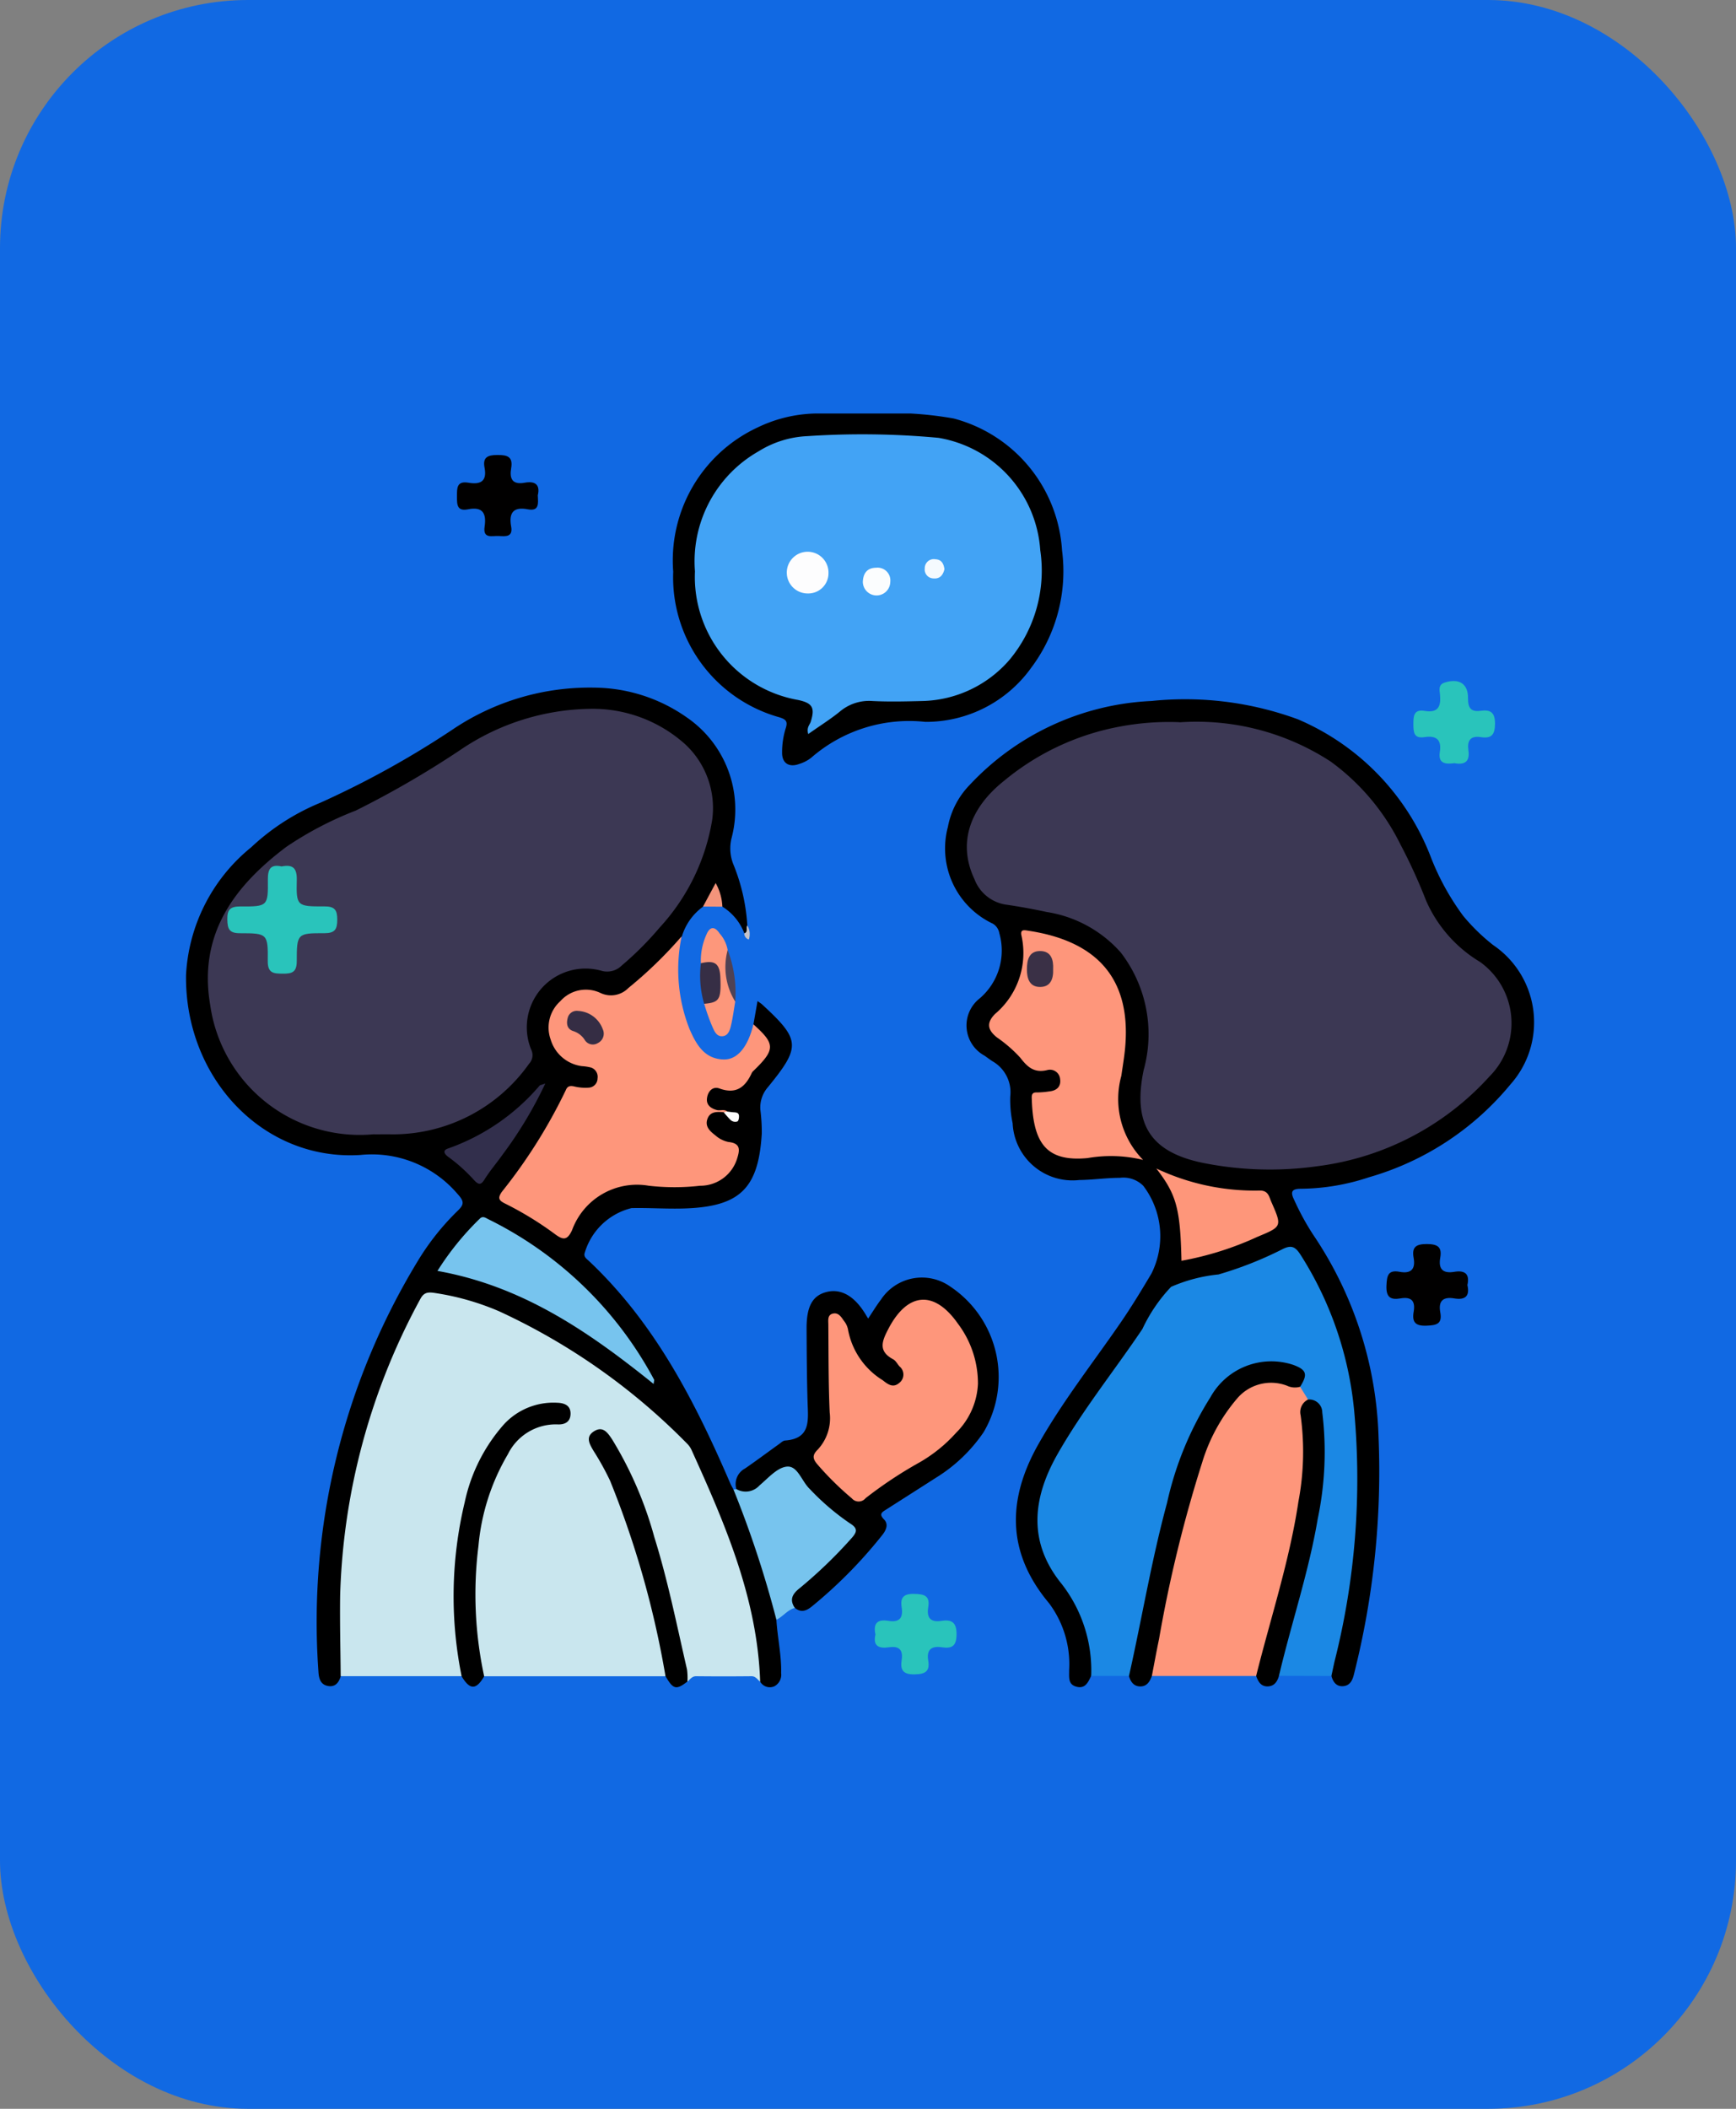 <svg xmlns="http://www.w3.org/2000/svg" xmlns:xlink="http://www.w3.org/1999/xlink" width="84" height="102" viewBox="0 0 84 102">
  <rect x="0" y="0" width="84" height="102" fill="#808080" stroke="none"/>
  <defs>
    <clipPath id="clip-path">
      <rect id="Rectángulo_37874" data-name="Rectángulo 37874" width="65.227" height="61.616" fill="none"/>
    </clipPath>
  </defs>
  <g id="Grupo_158016" data-name="Grupo 158016" transform="translate(-813 -5280)">
    <rect id="Rectángulo_37872" data-name="Rectángulo 37872" width="84" height="102" rx="12" transform="translate(813 5280)" fill="#1169e3"/>
    <g id="Grupo_158014" data-name="Grupo 158014" transform="translate(632 693.184)">
      <g id="Grupo_158020" data-name="Grupo 158020" transform="translate(190 4606.816)">
        <g id="Grupo_158020-2" data-name="Grupo 158020" clip-path="url(#clip-path)">
          <path id="Trazado_131333" data-name="Trazado 131333" d="M39.351,129.165c-.135-.1-.212-.264-.425-.262q-1.337.014-2.674,0c-.211,0-.292.163-.426.261a16.692,16.692,0,0,1-.7-2.774,34.55,34.55,0,0,0-2.666-8.129,3.545,3.545,0,0,0-.562-.879c-.129-.13-.289-.231-.465-.112-.148.1-.115.269-.073.42a.985.985,0,0,0,.107.239c1.665,2.81,2.343,5.955,3.083,9.078a8.094,8.094,0,0,1,.319,1.669.306.306,0,0,1-.107.23l-8.77,0a.815.815,0,0,1-.306-.626,17.258,17.258,0,0,1,.522-8.6,7.577,7.577,0,0,1,1.158-2.116,2.643,2.643,0,0,1,1.774-1.011,2.006,2.006,0,0,0,.514-.1.292.292,0,0,0,.212-.3.305.305,0,0,0-.253-.265,1.521,1.521,0,0,0-.651-.014,3.439,3.439,0,0,0-2.351,1.524,10.88,10.88,0,0,0-1.75,5.09,18.416,18.416,0,0,0,.124,5.738c.04.228.138.475-.085.674H19.054c-.217-.145-.192-.377-.2-.59A32.928,32.928,0,0,1,21.193,113.9c.429-1.052.932-2.07,1.436-3.088a.945.945,0,0,1,1.147-.595,16.145,16.145,0,0,1,5.473,2.106,35.37,35.37,0,0,1,5.805,4.359,6.357,6.357,0,0,1,1.659,2.315A36.212,36.212,0,0,1,39.337,127c.085.5.085,1,.173,1.5a.659.659,0,0,1-.159.668" transform="translate(-11.569 -67.826)" fill="#c9e6ee"/>
          <path id="Trazado_131334" data-name="Trazado 131334" d="M27.782,82.548c-.136-4.019-1.693-7.619-3.318-11.2a1.041,1.041,0,0,0-.223-.318,30.787,30.787,0,0,0-9.1-6.4A12.514,12.514,0,0,0,12,63.743c-.332-.047-.506,0-.669.31A31.816,31.816,0,0,0,7.459,78.366c-.019,1.308.016,2.617.026,3.926-.088.3-.266.526-.606.468-.362-.063-.451-.348-.47-.686A33.592,33.592,0,0,1,11.229,62.18a12.174,12.174,0,0,1,1.91-2.4c.313-.3.336-.453.012-.807a5.448,5.448,0,0,0-4.712-1.9c-4.7.3-8.5-3.714-8.438-8.7a8.521,8.521,0,0,1,3.153-6.181A10.989,10.989,0,0,1,6.5,40.037a44.489,44.489,0,0,0,6.4-3.542,11.86,11.86,0,0,1,6.859-2.026,7.879,7.879,0,0,1,4.478,1.444A5.4,5.4,0,0,1,26.4,41.74a2.069,2.069,0,0,0,.1,1.313,9.262,9.262,0,0,1,.661,2.92c0,.148.185.36-.143.384a2.608,2.608,0,0,0-1.059-1.29,1.572,1.572,0,0,1-.324-.907,1.7,1.7,0,0,1-.612.9,2.743,2.743,0,0,0-1.03,1.449,8.409,8.409,0,0,1-3,2.929c-.32.2-.68.048-1.018-.047a1.686,1.686,0,0,0-2.207,1.857A1.733,1.733,0,0,0,19,52.568a1.061,1.061,0,0,0,.191.043c.441.064.831.2.833.739,0,.413-.337.647-.965.639a.616.616,0,0,0-.675.377,24.5,24.5,0,0,1-2.6,4.08c-.479.664-.476.718.254,1.12a18.09,18.09,0,0,1,1.718,1.079c.355.251.636.278.841-.155a3.61,3.61,0,0,1,3.973-2.1,12.542,12.542,0,0,0,2.286,0,1.8,1.8,0,0,0,1.562-1.026c.174-.354.137-.632-.279-.779a2.263,2.263,0,0,1-.53-.256c-.339-.233-.631-.518-.522-.967.12-.5.551-.4.915-.4.158.048.25.206.391.219-.042-.05-.146-.072-.22-.136-.147-.141-.331-.091-.5-.086a.521.521,0,0,1-.6-.469.679.679,0,0,1,.373-.707.438.438,0,0,1,.313-.078c1.308.343,1.52-.885,2.14-1.508.238-.239.14-.576-.087-.834-.158-.179-.352-.335-.357-.6l.2-1.134c.095.07.165.111.225.166,1.856,1.71,1.878,2.035.283,3.992a1.494,1.494,0,0,0-.373,1.085,8.607,8.607,0,0,1,.07,1.169C27.7,58.7,26.8,59.575,24.113,59.661c-.851.027-1.7-.037-2.555-.018a3.142,3.142,0,0,0-2.28,2.219c-.009.162.1.229.193.315C22.68,65.19,24.63,69,26.34,72.967c.042.1.1.19.151.285a3.829,3.829,0,0,1,.771,1.56,27.638,27.638,0,0,1,1.277,4.1,1.417,1.417,0,0,1,.028.643c.052.861.251,1.708.23,2.576a.632.632,0,0,1-.338.647.54.54,0,0,1-.677-.23" transform="translate(0 -21.209)"/>
          <path id="Trazado_131335" data-name="Trazado 131335" d="M102.644,83.235c-.143.3-.282.637-.706.527s-.355-.454-.361-.8a4.91,4.91,0,0,0-.978-3.248c-2.047-2.443-2.029-5.007-.5-7.7,1.155-2.041,2.6-3.88,3.925-5.8.546-.788,1.045-1.611,1.535-2.436a4.028,4.028,0,0,0-.394-4.246,1.361,1.361,0,0,0-1.136-.386c-.654,0-1.307.1-1.961.106a2.9,2.9,0,0,1-3.224-2.742,5.485,5.485,0,0,1-.116-1.3,1.726,1.726,0,0,0-.865-1.705c-.127-.085-.251-.175-.374-.265a1.661,1.661,0,0,1-.233-2.778,3.043,3.043,0,0,0,.943-3.148.666.666,0,0,0-.315-.462,4.023,4.023,0,0,1-2.172-4.684,3.948,3.948,0,0,1,1.035-2.007,12.838,12.838,0,0,1,8.812-4.079,15.817,15.817,0,0,1,7.09.887,11.872,11.872,0,0,1,6.4,6.587,12.167,12.167,0,0,0,1.594,2.917,9.381,9.381,0,0,0,1.453,1.415,4.515,4.515,0,0,1,.834,6.741,13.784,13.784,0,0,1-6.852,4.492,10.659,10.659,0,0,1-3.282.554c-.448,0-.527.146-.327.544a12.456,12.456,0,0,0,.905,1.661,18.437,18.437,0,0,1,3.176,9.829,39.938,39.938,0,0,1-1.185,11.424c-.068.293-.18.564-.512.6s-.507-.193-.586-.5a1.021,1.021,0,0,1-.013-.826A36.7,36.7,0,0,0,115.312,71.7a17.18,17.18,0,0,0-2.482-8.388c-.43-.678-.491-.7-1.209-.388a18.389,18.389,0,0,1-4.666,1.5.767.767,0,0,0-.572.395c-1.382,2.334-3.148,4.407-4.575,6.71a10.166,10.166,0,0,0-1.515,3.317,4.263,4.263,0,0,0,.488,2.908,7.262,7.262,0,0,0,.817,1.264,6.236,6.236,0,0,1,1.215,3.536.78.78,0,0,1-.17.676" transform="translate(-58.845 -22.176)"/>
          <path id="Trazado_131336" data-name="Trazado 131336" d="M109.759,125.6a6.806,6.806,0,0,0-1.423-4.443c-1.632-2-1.435-4.118-.212-6.273,1.211-2.134,2.75-4.038,4.114-6.065a7.664,7.664,0,0,1,1.386-2.037,7.561,7.561,0,0,1,2.294-.6,17.873,17.873,0,0,0,3.1-1.224c.448-.225.63-.1.874.275a17.013,17.013,0,0,1,2.592,7.537,35.99,35.99,0,0,1-.95,12.134c-.053.233-.1.468-.153.7l-2.538-.007c-.28-.491.026-.933.147-1.373.556-2.022,1.134-4.036,1.516-6.1a19.619,19.619,0,0,0,.349-4.429c-.022-.507-.049-1.017-.562-1.317a1.15,1.15,0,0,1-.494-.8c.083-.66-.028-.846-.648-.945a3,3,0,0,0-2.777.792,7.894,7.894,0,0,0-1.708,2.61,43.116,43.116,0,0,0-1.99,7.176c-.267,1.213-.488,2.437-.741,3.654-.057.271-.057.576-.35.737l-1.829,0" transform="translate(-65.96 -64.538)" fill="#1b88e4"/>
          <path id="Trazado_131337" data-name="Trazado 131337" d="M51.735,70.054c1.049.943,1.07,1.205,0,2.241a.362.362,0,0,0-.083.1c-.312.685-.753,1.053-1.565.757-.318-.116-.549.122-.6.441-.06.346.17.518.468.6.163.047.351-.058.506.07q-.043.163-.158.039c-.336-.028-.688-.053-.811.357-.106.354.156.574.394.759a1.376,1.376,0,0,0,.631.321c.615.063.551.4.417.822a1.864,1.864,0,0,1-1.783,1.295,10.907,10.907,0,0,1-2.484,0,3.346,3.346,0,0,0-3.713,2.146c-.241.525-.451.476-.844.182a16.035,16.035,0,0,0-2.4-1.467c-.3-.151-.368-.261-.151-.571a25.5,25.5,0,0,0,3.092-4.916c.082-.2.213-.223.419-.174a2.26,2.26,0,0,0,.711.054.449.449,0,0,0,.405-.445.473.473,0,0,0-.308-.524,2.32,2.32,0,0,0-.449-.07,1.823,1.823,0,0,1-1.511-1.287,1.715,1.715,0,0,1,.471-1.859,1.649,1.649,0,0,1,1.926-.4,1.177,1.177,0,0,0,1.364-.234,20.515,20.515,0,0,0,2.577-2.5,7.848,7.848,0,0,0,.381,4.486c.326.746.715,1.442,1.644,1.471.683.021,1.186-.621,1.449-1.705" transform="translate(-24.273 -40.503)" fill="#fe967b"/>
          <path id="Trazado_131338" data-name="Trazado 131338" d="M128.5,121.891l.385.618a3.41,3.41,0,0,0-.071,1.612,22.237,22.237,0,0,1-.758,6.153c-.381,1.7-.917,3.369-1.363,5.058a.772.772,0,0,1-.322.547h-5.046c-.218-.143-.136-.356-.1-.534a90.114,90.114,0,0,1,2.293-9.681,11.259,11.259,0,0,1,1.3-2.709,2.652,2.652,0,0,1,3.677-1.064" transform="translate(-74.591 -74.814)" fill="#fe967b"/>
          <path id="Trazado_131339" data-name="Trazado 131339" d="M70.97,0a17.218,17.218,0,0,1,3.922.242,7.053,7.053,0,0,1,5.244,6.38A7.779,7.779,0,0,1,78.643,12.3a6.261,6.261,0,0,1-5.123,2.616A7.219,7.219,0,0,0,68,16.65a1.768,1.768,0,0,1-.577.3c-.491.185-.84-.031-.832-.548a3.856,3.856,0,0,1,.169-1.158c.116-.344.024-.445-.286-.545a7.029,7.029,0,0,1-5.152-7.047A7.09,7.09,0,0,1,65.386.685,6.75,6.75,0,0,1,68.425,0C69.212,0,70,0,70.97,0" transform="translate(-37.747 0)"/>
          <path id="Trazado_131340" data-name="Trazado 131340" d="M69.209,118.942a.856.856,0,0,1,.425-1c.557-.384,1.1-.79,1.649-1.184.089-.063.183-.158.28-.165,1.253-.091,1.119-.977,1.093-1.836-.037-1.2-.043-2.4-.049-3.6,0-1.016.267-1.53.879-1.724.7-.221,1.356.1,1.9.936.06.091.114.185.2.325.215-.32.4-.63.619-.917a2.376,2.376,0,0,1,3.354-.632,5.257,5.257,0,0,1,1.615,7.043,7.6,7.6,0,0,1-2.3,2.2c-.808.519-1.619,1.033-2.428,1.551-.186.119-.35.207-.094.467.233.235.106.521-.088.765a22.542,22.542,0,0,1-3.4,3.446c-.267.217-.523.313-.821.073-.483-.384-.253-.707.09-1.016a26.624,26.624,0,0,0,2.343-2.269c.29-.333.379-.521-.045-.806a10.97,10.97,0,0,1-2.357-2.248.522.522,0,0,0-.832-.1c-.359.248-.67.559-1.045.785-.348.21-.687.286-.981-.092" transform="translate(-42.579 -66.916)"/>
          <path id="Trazado_131341" data-name="Trazado 131341" d="M69.043,133.573a.9.9,0,0,0,1.119-.178c.416-.35.854-.864,1.323-.91.523-.052.717.707,1.1,1.073a11.735,11.735,0,0,0,1.932,1.657c.43.263.369.436.068.767a22.554,22.554,0,0,1-2.5,2.4c-.348.279-.472.551-.214.94-.358.095-.572.416-.891.572a50.673,50.673,0,0,0-2.077-6.3l.14-.016" transform="translate(-42.412 -81.547)" fill="#77c4ee"/>
          <path id="Trazado_131342" data-name="Trazado 131342" d="M126.958,120.428a.893.893,0,0,1-.633-.051,2.155,2.155,0,0,0-2.43.638,8.605,8.605,0,0,0-1.675,3.072,64.832,64.832,0,0,0-2.087,8.541c-.124.594-.233,1.192-.348,1.789-.1.281-.253.522-.589.505-.3-.015-.441-.238-.519-.5.627-2.785,1.091-5.606,1.84-8.365a16.029,16.029,0,0,1,2.1-5.119,3.369,3.369,0,0,1,4.006-1.57c.651.239.719.456.333,1.065" transform="translate(-73.05 -73.352)"/>
          <path id="Trazado_131343" data-name="Trazado 131343" d="M34.07,137.684a19.5,19.5,0,0,1,.151-8.428,8.269,8.269,0,0,1,1.888-3.752,3.258,3.258,0,0,1,2.58-1.053c.366.012.669.135.651.56-.017.381-.293.506-.642.487a2.581,2.581,0,0,0-2.388,1.441,10.559,10.559,0,0,0-1.426,4.439,18.774,18.774,0,0,0,.277,6.307c-.392.666-.688.666-1.09,0" transform="translate(-20.733 -76.602)"/>
          <path id="Trazado_131344" data-name="Trazado 131344" d="M134.682,137.423c.7-2.809,1.616-5.566,2.047-8.441a12.938,12.938,0,0,0,.106-4.164.675.675,0,0,1,.359-.765.628.628,0,0,1,.688.624,15.724,15.724,0,0,1-.218,5.137c-.436,2.583-1.281,5.065-1.879,7.607-.083.3-.253.519-.582.507-.3-.01-.431-.25-.521-.506" transform="translate(-82.901 -76.359)"/>
          <path id="Trazado_131345" data-name="Trazado 131345" d="M54.4,139.738a45.4,45.4,0,0,0-2.684-9.463,13.249,13.249,0,0,0-.79-1.427c-.2-.337-.418-.69.017-.962s.665.08.878.4a18.285,18.285,0,0,1,2.038,4.721c.657,2.1,1.087,4.26,1.581,6.4a3.036,3.036,0,0,1,.021.584c-.542.421-.689.385-1.06-.258" transform="translate(-31.198 -78.658)"/>
          <path id="Trazado_131346" data-name="Trazado 131346" d="M64.791,66.445a3.041,3.041,0,0,1,.265-1.38c.161-.4.4-.429.643-.061a1.609,1.609,0,0,1,.387.8,12.641,12.641,0,0,0,.367,2.493c-.061.358-.108.718-.186,1.072-.055.25-.125.565-.406.6-.339.047-.441-.3-.551-.541a10.267,10.267,0,0,1-.36-1.029,1.21,1.21,0,0,0,.577-1.43c-.083-.441-.464-.392-.735-.53" transform="translate(-39.877 -39.852)" fill="#fd977b"/>
          <path id="Trazado_131347" data-name="Trazado 131347" d="M64.745,69.076c.674-.164.915.012.942.689.042,1.066-.044,1.206-.784,1.271a4.843,4.843,0,0,1-.158-1.96" transform="translate(-39.831 -42.484)" fill="#362e45"/>
          <path id="Trazado_131348" data-name="Trazado 131348" d="M68.352,69.995a3.162,3.162,0,0,1-.367-2.493,5.76,5.76,0,0,1,.367,2.493" transform="translate(-41.776 -41.55)" fill="#4f4255"/>
          <path id="Trazado_131349" data-name="Trazado 131349" d="M65.07,60.212l.611-1.137a2.517,2.517,0,0,1,.325,1.144l-.937-.007" transform="translate(-40.053 -36.363)" fill="#f3947b"/>
          <path id="Trazado_131350" data-name="Trazado 131350" d="M70.262,64.793c.2-.072.068-.266.143-.384a.8.8,0,0,1,.077.681.307.307,0,0,1-.22-.3" transform="translate(-43.249 -39.646)" fill="#c4c2c9"/>
          <path id="Trazado_131351" data-name="Trazado 131351" d="M10.8,57.726A7.308,7.308,0,0,1,2.863,51.47c-.578-3.4,1.147-5.738,3.691-7.648a16.794,16.794,0,0,1,3.355-1.751,45.992,45.992,0,0,0,5.029-2.913,11.466,11.466,0,0,1,6.321-2.008,6.693,6.693,0,0,1,4.6,1.725,4.207,4.207,0,0,1,1.293,3.658,10.092,10.092,0,0,1-2.537,5.193,15.505,15.505,0,0,1-1.84,1.842,1,1,0,0,1-.953.26,2.841,2.841,0,0,0-3.428,3.8.606.606,0,0,1-.1.688,8.073,8.073,0,0,1-6.649,3.416c-.284-.006-.568,0-.852,0" transform="translate(-1.693 -22.865)" fill="#3c3854"/>
          <path id="Trazado_131352" data-name="Trazado 131352" d="M42.108,109.175c-3.126-2.519-6.347-4.739-10.461-5.469a13.647,13.647,0,0,1,2.053-2.532c.146-.144.285-.029.416.035a18.207,18.207,0,0,1,8.011,7.752c.017.03-.006.082-.02.215" transform="translate(-19.48 -62.233)" fill="#77c4ee"/>
          <path id="Trazado_131353" data-name="Trazado 131353" d="M37.4,84.289a19.963,19.963,0,0,1-2.07,3.444c-.288.407-.617.786-.879,1.208-.18.291-.3.227-.488.035a8.172,8.172,0,0,0-1.2-1.093c-.15-.1-.445-.338-.038-.46a10.323,10.323,0,0,0,4.4-3.033c.027-.027.078-.03.279-.1" transform="translate(-20.013 -51.883)" fill="#322f4c"/>
          <path id="Trazado_131354" data-name="Trazado 131354" d="M67.7,87.856l.158-.039c.086.011.173.024.26.033.148.015.328-.01.314.222,0,.079-.026.2-.077.224A.327.327,0,0,1,68,88.2a3.783,3.783,0,0,1-.3-.34" transform="translate(-41.674 -54.054)" fill="#fdfdfd"/>
          <path id="Trazado_131355" data-name="Trazado 131355" d="M108.58,38.824a11.883,11.883,0,0,1,7.312,1.9,10.941,10.941,0,0,1,3.37,4,26.311,26.311,0,0,1,1.249,2.734,6.5,6.5,0,0,0,2.6,2.952,3.643,3.643,0,0,1,.471,5.535,13.515,13.515,0,0,1-8.333,4.35,16.485,16.485,0,0,1-5.452-.143c-2.633-.513-3.5-1.888-2.955-4.511a6.473,6.473,0,0,0-1.106-5.68,6.022,6.022,0,0,0-3.6-1.964c-.656-.143-1.318-.261-1.982-.358a1.932,1.932,0,0,1-1.5-1.229c-.805-1.7-.272-3.4,1.432-4.755a12.264,12.264,0,0,1,5.617-2.627,12.818,12.818,0,0,1,2.87-.21" transform="translate(-60.503 -23.887)" fill="#3c3854"/>
          <path id="Trazado_131356" data-name="Trazado 131356" d="M108.5,76.117a6.6,6.6,0,0,0-2.679-.086c-2.025.191-2.641-.741-2.7-2.912-.005-.188.051-.274.261-.263a4.193,4.193,0,0,0,.585-.05c.366-.035.58-.237.526-.6a.492.492,0,0,0-.627-.43c-.617.15-.949-.14-1.3-.6a6.57,6.57,0,0,0-1.132-.983c-.434-.352-.531-.684-.089-1.133a3.856,3.856,0,0,0,1.282-3.775c-.084-.349.154-.277.346-.248,3.2.486,4.979,2.218,4.667,5.659-.042.455-.12.907-.184,1.359a4.2,4.2,0,0,0,1.051,4.062" transform="translate(-62.198 -40.016)" fill="#fe967b"/>
          <path id="Trazado_131357" data-name="Trazado 131357" d="M123.334,99.447c-.057-2.513-.236-3.194-1.218-4.463a11.127,11.127,0,0,0,5.027,1.067c.4.01.429.3.537.544.522,1.187.526,1.2-.654,1.687a15.178,15.178,0,0,1-3.692,1.166" transform="translate(-75.166 -58.466)" fill="#fe967a"/>
          <path id="Trazado_131358" data-name="Trazado 131358" d="M48.484,75.159a1.341,1.341,0,0,1,1.2.883.506.506,0,0,1-.239.673.456.456,0,0,1-.633-.155,1.031,1.031,0,0,0-.551-.424c-.313-.1-.345-.371-.27-.644a.447.447,0,0,1,.493-.333" transform="translate(-29.519 -46.262)" fill="#352d44"/>
          <path id="Trazado_131359" data-name="Trazado 131359" d="M69.534,17.12c-.094-.324.072-.445.121-.6.21-.674.087-.9-.611-1.05a6.041,6.041,0,0,1-4.992-6.221,6.123,6.123,0,0,1,3.08-5.807,4.853,4.853,0,0,1,2.354-.733,40.028,40.028,0,0,1,6.348.081A5.916,5.916,0,0,1,80.76,8.225a6.736,6.736,0,0,1-1.5,5.316,5.742,5.742,0,0,1-4.2,1.979c-.808.02-1.618.041-2.425,0a2.185,2.185,0,0,0-1.568.508c-.468.381-.983.7-1.531,1.089" transform="translate(-39.425 -1.613)" fill="#42a3f5"/>
          <path id="Trazado_131360" data-name="Trazado 131360" d="M86.945,115.525a3.547,3.547,0,0,1-1.05,2.388,7.165,7.165,0,0,1-1.772,1.438,20.442,20.442,0,0,0-2.616,1.734.432.432,0,0,1-.666.008,14.712,14.712,0,0,1-1.674-1.653c-.236-.278-.229-.452.02-.7a2.225,2.225,0,0,0,.583-1.8c-.063-1.416-.053-2.835-.065-4.253,0-.2-.056-.478.24-.534.253-.047.386.169.508.347a.966.966,0,0,1,.2.406,3.654,3.654,0,0,0,1.686,2.476c.268.216.508.376.8.126a.508.508,0,0,0,.006-.8c-.1-.115-.178-.272-.3-.339-.757-.4-.535-.9-.227-1.489.927-1.764,2.214-1.87,3.362-.229a4.8,4.8,0,0,1,.964,2.879" transform="translate(-48.624 -68.62)" fill="#fe967b"/>
          <path id="Trazado_131361" data-name="Trazado 131361" d="M107.1,68.5c.018.468-.123.87-.657.856-.492-.013-.61-.413-.612-.847,0-.456.1-.887.635-.889s.658.415.634.88" transform="translate(-65.142 -41.619)" fill="#3a3046"/>
          <path id="Trazado_131362" data-name="Trazado 131362" d="M76.68,19.409a1.009,1.009,0,1,1,1-.98.978.978,0,0,1-1,.98" transform="translate(-46.592 -10.704)" fill="#fdfdfe"/>
          <path id="Trazado_131363" data-name="Trazado 131363" d="M85.186,20.072c.02-.407.219-.661.638-.665a.618.618,0,0,1,.689.686.664.664,0,0,1-1.328-.021" transform="translate(-52.435 -11.946)" fill="#fbfdfe"/>
          <path id="Trazado_131364" data-name="Trazado 131364" d="M93.926,18.815c-.066.284-.22.479-.533.449a.432.432,0,0,1-.42-.483.441.441,0,0,1,.521-.445c.3.018.393.222.432.478" transform="translate(-57.227 -11.286)" fill="#f5fafe"/>
        </g>
      </g>
      <g id="Grupo_158008" data-name="Grupo 158008" transform="translate(192 4608.816)">
        <path id="Trazado_131261" data-name="Trazado 131261" d="M15.945,119.667c-.545-.121-.671.135-.666.644.014,1.275-.008,1.3-1.328,1.29-.491,0-.644.149-.634.635.009.453.092.663.614.661,1.324,0,1.358.022,1.343,1.343-.006.6.287.609.73.613s.673-.069.673-.6c0-1.338.027-1.362,1.334-1.357.506,0,.625-.18.626-.65s-.118-.649-.624-.647c-1.332.008-1.364-.017-1.335-1.279.014-.586-.2-.757-.734-.654" transform="translate(-13.318 -99.758)" fill="#29c4bb"/>
        <path id="Trazado_131262" data-name="Trazado 131262" d="M213.972,155.115c.488.093.758-.068.677-.62-.067-.462.092-.719.6-.64s.683-.106.688-.644c0-.564-.226-.694-.707-.629-.459.062-.6-.138-.6-.595.014-.716-.429-.991-1.121-.774-.329.1-.257.365-.236.573.057.566-.072.912-.74.8-.517-.088-.549.236-.547.633s.017.718.541.636c.565-.087.833.119.739.716-.09.571.276.6.7.545" transform="translate(-154.597 -140.201)" fill="#29c4bb"/>
        <path id="Trazado_131263" data-name="Trazado 131263" d="M211.371,69.623c.126-.544-.123-.73-.633-.644-.552.093-.778-.133-.68-.682.094-.531-.135-.658-.65-.663-.531,0-.731.152-.638.669.1.55-.131.777-.677.675-.566-.106-.616.19-.637.666-.025.559.192.705.679.62.53-.092.727.127.637.644-.086.495.074.7.625.675.486-.017.767-.086.663-.643s.138-.767.681-.675c.51.086.759-.1.632-.641" transform="translate(-151.369 -29.462)" fill="#010000"/>
        <path id="Trazado_131264" data-name="Trazado 131264" d="M55.692,186.938c.119-.508-.131-.694-.639-.6-.6.108-.737-.2-.651-.7.095-.558-.176-.645-.666-.642-.469,0-.72.109-.622.614.129.663-.2.826-.774.728-.586-.1-.559.27-.561.671s.008.719.538.614c.712-.141.894.2.8.838-.092.61.373.434.683.453.329.02.7.062.6-.467-.118-.654.111-.958.8-.825.578.111.507-.292.49-.679" transform="translate(-40.668 -184.989)" fill="#010000"/>
        <path id="Trazado_131265" data-name="Trazado 131265" d="M121.791,17.778c-.136.579.184.692.658.622.493-.073.686.131.611.616s.069.705.627.694c.513-.01.747-.143.658-.67s.158-.716.664-.64c.469.07.7-.042.707-.615s-.218-.744-.73-.663c-.541.086-.724-.16-.64-.664.094-.566-.21-.631-.686-.641-.509-.01-.675.181-.6.648.082.512-.107.746-.642.656s-.744.127-.628.657" transform="translate(-90.431 39.277)" fill="#29c4bb"/>
      </g>
    </g>
  </g>
</svg>

